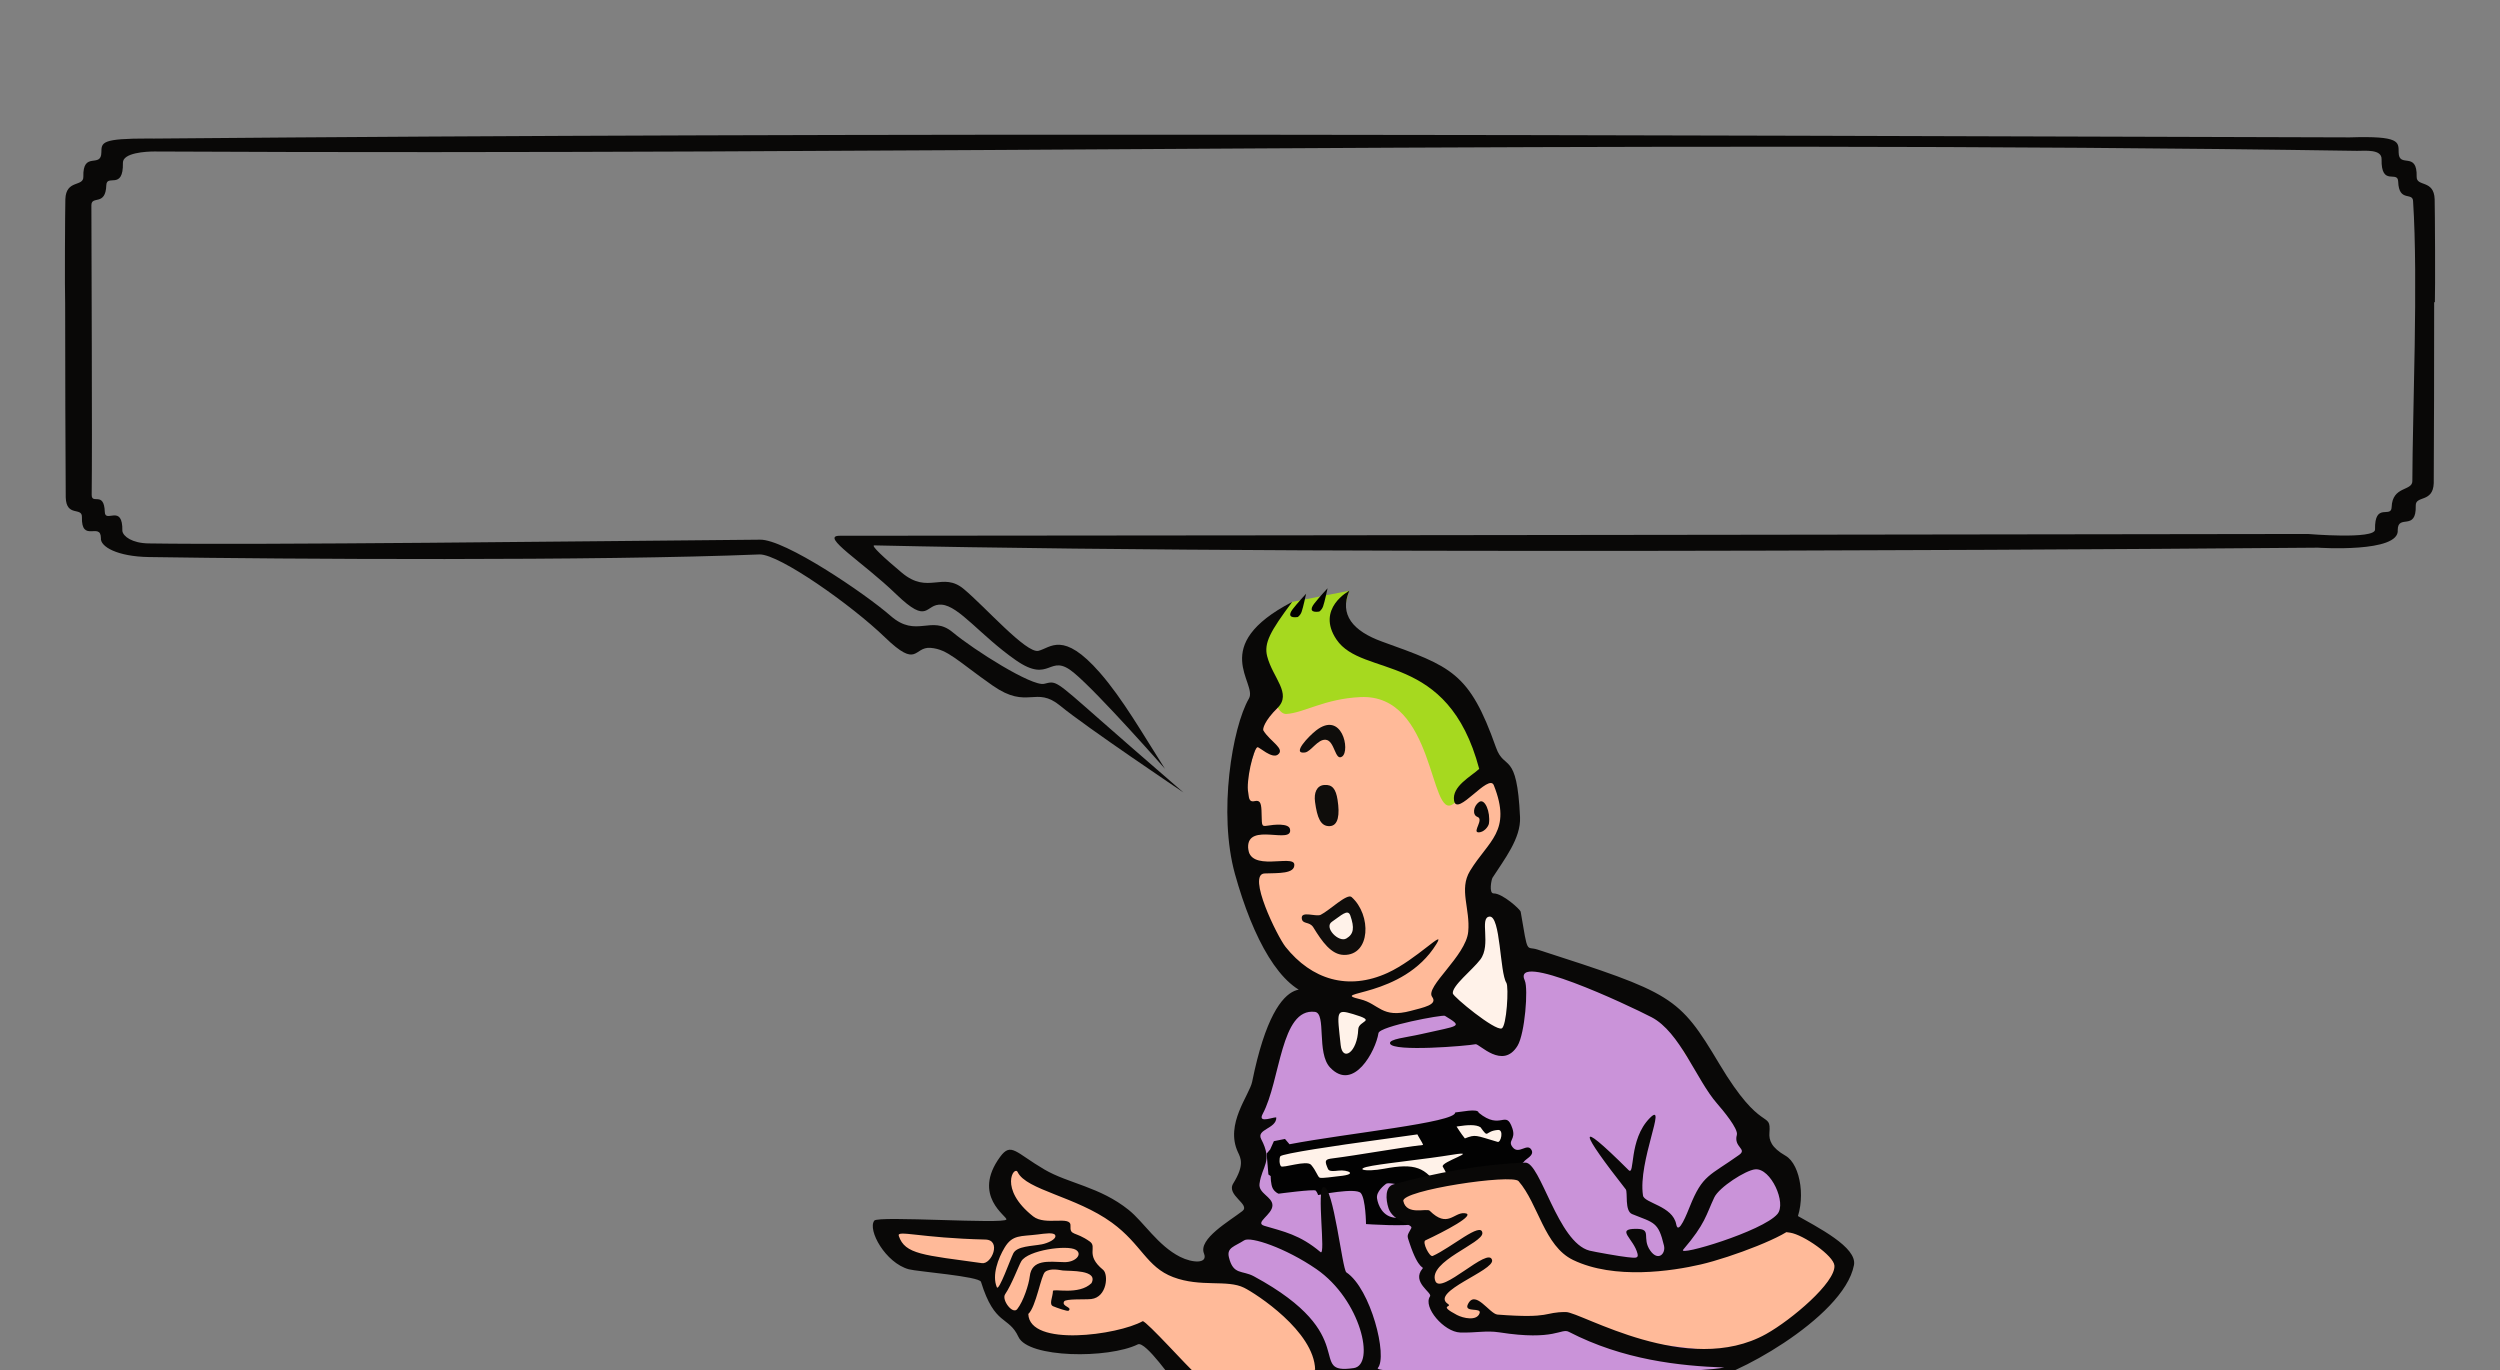 <?xml version="1.0" encoding="UTF-8" standalone="no"?>
<svg
   xmlns:dc="http://purl.org/dc/elements/1.1/"
   xmlns:cc="http://creativecommons.org/ns#"
   xmlns:rdf="http://www.w3.org/1999/02/22-rdf-syntax-ns#"
   xmlns:svg="http://www.w3.org/2000/svg"
   xmlns="http://www.w3.org/2000/svg"
   xmlns:sodipodi="http://sodipodi.sourceforge.net/DTD/sodipodi-0.dtd"
   xmlns:inkscape="http://www.inkscape.org/namespaces/inkscape"
   sodipodi:docname="tintinlarj.svg"
   inkscape:version="1.0 (4035a4fb49, 2020-05-01)"
   id="svg7651"
   version="1.1"
   viewBox="0 0 385.063 211.076"
   height="211.076mm"
   width="385.063mm">
  <rect x="0" y="0" width="385.063" height="211.076" fill="#808080" stroke="none"/>
  <defs
     id="defs7645" />
  <sodipodi:namedview
     inkscape:window-maximized="0"
     inkscape:window-y="10"
     inkscape:window-x="10"
     inkscape:window-height="1036"
     inkscape:window-width="1898"
     lock-margins="false"
     fit-margin-bottom="-2"
     fit-margin-right="10"
     fit-margin-left="10"
     fit-margin-top="10"
     showgrid="true"
     inkscape:document-rotation="0"
     inkscape:current-layer="layer1"
     inkscape:document-units="mm"
     inkscape:cy="446.03865"
     inkscape:cx="584.63713"
     inkscape:zoom="0.55990827"
     inkscape:pageshadow="2"
     inkscape:pageopacity="0.0"
     borderopacity="1.0"
     bordercolor="#666666"
     pagecolor="#ffffff"
     id="base">
    <inkscape:grid
       originy="-86.462"
       originx="78.139"
       id="grid8305"
       type="xygrid" />
  </sodipodi:namedview>
  <g
     transform="translate(78.139,-86.462)"
     style="display:inline"
     inkscape:label="Layer 2"
     id="layer15"
     inkscape:groupmode="layer">
    <path
       style="display:inline;opacity:1;fill:#ffba99;fill-opacity:1;stroke:#000000;stroke-width:0"
       d="m 75.973,287.026 c -0.17,-0.242 -1.378,-3.607 -2.06,-4.519 -0.682,-0.912 -11.723,-3.203 -12.733,-2.614 -1.009,0.588 -1.986,-3.834 -1.986,-3.834 l 17.881,0.599 4.681,-1.005 c 0,0 -3.999,-2.312 -4.466,-3.832 -0.466,-1.519 0.619,-6.159 0.929,-6.109 0.31,0.05 3.393,2.853 5.913,3.825 2.52,0.972 5.383,1.992 6.135,2.333 0.752,0.341 4.844,3.228 4.999,3.546 0.155,0.317 2.997,3.814 4.451,4.722 1.454,0.908 7.608,3.388 7.608,3.388 0,0 1.25,-0.158 1.448,-0.765 0.198,-0.607 0.868,-3.623 1.494,-4.612 0.626,-0.988 4.51,-3.017 4.657,-3.903 0.148,-0.885 1.158,-12.464 1.174,-12.958 0.016,-0.494 1.126,-10.396 2.297,-12.087 1.171,-1.691 3.888,-7.712 4.829,-8.064 0.941,-0.352 5.591,-0.632 4.261,-1.972 -1.33,-1.34 -4.557,-2.651 -4.557,-2.651 -8.37,-9.047 -9.557,-18.528 -9.136,-30.273 0,0 2.531,-7.613 2.762,-8.625 0.231,-1.011 2.902,-3.223 2.902,-3.223 l 15.389,-7.09 c 11.745,4.39 14.142,13.052 18.913,23.138 l 0.436,3.789 c 0,0 -1.286,5.395 -2.057,5.983 -0.771,0.588 -1.598,1.38 -1.598,1.38 l -1.457,2.502 1.433,1.504 c 2.957,1.808 3.468,9.326 7.173,9.666 1.422,0.066 17.591,5.434 18.198,5.61 0.607,0.176 5.692,6.054 5.929,6.55 0.237,0.496 3.284,8.019 3.284,8.019 l 1.413,1.745 c 0,0 2.504,0.692 2.642,0.921 0.138,0.229 0.607,2.829 0.607,2.829 l 3.827,5.114 3.572,2.894 1.097,4.423 c 0,0 -0.517,0.04 2.12,2.058 2.638,2.018 4.387,3.743 4.705,4.243 0.317,0.5 1.126,2.001 1.145,2.303 0.019,0.302 -4.267,5.261 -4.561,5.531 -0.294,0.27 -6.155,5.007 -6.155,5.007 l -7.931,5.571 -11.814,0.42 -47.978,-0.329 c 0,0 -24.549,0.851 -23.839,0.363 0.71,-0.488 -3.723,-6.972 -5.806,-6.862 -2.083,0.11 -7.814,1.169 -8.113,1.114 -0.299,-0.056 -5.702,-0.648 -5.702,-0.648 0,0 -3.346,0.097 -3.887,-0.246 -3.06,-1.958 -3.641,-3.168 -4.469,-4.869 z"
       id="path7145"
       sodipodi:nodetypes="csscccsssssscsssssssccsccccsccccssccsccccssssccccsssccc" />
    <path
       sodipodi:nodetypes="ccccccccccsscsccccccscccccccccccsscccccccc"
       id="path7147"
       style="display:inline;opacity:1;fill:#ca93d9;fill-opacity:1;stroke:#000000;stroke-width:0"
       d="m 153.93,232.943 0.42,4.355 -0.28,9.064 -2.765,-0.517 -5.767,-3.688 -2.208,-0.582 -4.532,1.675 -4.622,-0.429 -2.398,2.467 -2.886,4.741 c 0,0 -1.408,0.218 -1.546,-0.036 -0.138,-0.254 -0.584,-10.33 -1.254,-10.075 -0.671,0.254 -4.561,3.198 -4.561,3.198 0,0 -4.102,5.14 -4.117,5.325 -0.015,0.185 -1.23,4.162 -1.23,4.162 l -0.66,6.127 -0.421,10.107 0.275,3.928 -0.922,2.377 -0.081,1.529 c -2.231,1.023 -5.57,2.559 -5.593,2.625 -0.031,0.091 0.416,4.522 0.416,4.522 l 6.5,0.876 4.832,3.217 5.539,10.324 c -0.024,0.068 6.935,-0.237 6.935,-0.237 l 52.808,0.328 5.142,-1.99 6.776,-5.58 5.16,-4.851 3.294,-4.049 -2.044,-4.151 c 0,0 -5.272,-2.604 -5.511,-2.835 -0.239,-0.231 -0.666,-4.607 -0.813,-4.777 -0.146,-0.17 -7.837,-9.424 -7.837,-9.424 l -4.539,-5.924 -4.186,-6.153 -3.042,-6.238 -5.489,-2.236 -11.073,-4.031 -5.981,-1.086 z" />
    <g
       transform="matrix(-0.269,0.036,0.038,0.283,7.269,172.007)"
       id="g7292-4"
       style="display:inline;opacity:1">
      <path
         style="display:inline;opacity:1;fill:#fff2e9;fill-opacity:1;stroke:#000000;stroke-width:0"
         d="m -491.192,373.427 c 0,0 4.171,11.271 2.222,23.692 -1.949,12.422 8.681,56.16 11.209,58.332 2.528,2.172 7.285,5.363 9.797,4.801 2.511,-0.562 8.973,-1.888 9.635,-10.093 0.662,-8.204 8.726,-30.228 9.65,-31.162 0.924,-0.935 5.55,-8.26 4.503,-10.434 -1.047,-2.174 -0.531,-14.315 12.53,-15.322 13.06,-1.007 21.669,0.415 22.921,0.87 1.252,0.455 23.846,-0.069 26.957,-0.962 3.111,-0.893 10.212,-1.657 10.212,-1.657 l 13.613,-9.078 -1,-12.822 -26.162,-1.127 -63.268,0.358 -14.203,0.228 c 0,0 0.908,-2.517 -2.832,-0.325 -3.74,2.192 -1.418,-2.991 -3.01,-3.03 -1.591,-0.04 -22.774,7.731 -22.774,7.731 z"
         id="path7286-2"
         sodipodi:nodetypes="csssssssssccccccssc" />
      <path
         id="path7274-1"
         style="display:inline;opacity:1;fill:#020202;fill-opacity:1;stroke:#000000;stroke-width:0"
         d="m -477.726,364.1 c -11.231,11.422 -15.527,-0.08 -17.764,10.727 -1.343,6.49 3.869,6.073 1.23,10.206 -2.902,4.546 -8.545,-1.551 -10.358,2.732 -1.374,3.245 4.157,4.442 5.178,5.818 4.66,3.633 15.689,1.527 17.076,8.421 -0.856,7.056 -4.679,13.392 -7.684,21.316 0,0 -6.567,20.264 -6.883,23.264 -0.225,4.537 0.906,8.984 2.025,13.357 0,0 5.234,2.317 14.471,3.088 9.236,0.771 30.072,-3.543 30.072,-3.543 l -0.412,-4.982 c 0,0 -5.888,0.803 -5.941,-4.632 -0.052,-5.434 5.573,-16.767 7.509,-23.943 2.016,-7.472 9.181,-8.148 14.489,-6.968 5.307,1.18 28.771,-3.387 28.771,-3.387 0,0 -1.738,-13.448 0.57,-16.924 2.309,-3.476 24.195,-2.012 24.195,-2.012 0,0 0.26,-1.543 0.984,-2.545 0.724,-1.001 21.129,-1.014 21.129,-1.014 0,0 1.83,-0.854 2.816,-3.098 0.986,-2.244 0.305,-6.883 0.305,-6.883 l 1.154,-1.021 -0.574,-11.281 -2.291,-1.953 -2.734,-4.184 -6.408,-0.395 -2.139,3.164 c -33.278,-1.782 -95.028,0.318 -95.621,-5.138 -2.652,0.205 -13.24,-0.75 -13.167,1.808 z m 29.177,6.376 c 10.69,0.419 -16.919,0.89 31.744,0.952 19.694,0.025 52.924,0.435 53.96,1.788 0.779,1.017 1.196,4.078 0.383,5.34 -0.854,1.325 -15.001,-1.61 -17.08,1.431 -2.458,3.595 -2.759,6.789 -3.843,7.453 -1.084,0.664 -7.767,0.46 -11.037,0.581 -11.408,0.42 -5.052,-2.942 -0.146,-2.999 5.849,-0.069 5.656,-0.859 6.2,-2.893 0.983,-3.68 0.141,-4.094 -3.61,-4.071 -15.217,0.096 -38.076,-0.962 -51.871,-0.709 -1.069,0.02 4.95,-9.54 2.146,-9.565 -8.161,-0.074 -15.662,-0.502 -19.334,-0.488 -3.034,0.011 -2.748,2.866 -6.986,9.554 -6.544,-1.489 -6.026,-0.911 -18.168,4.203 -1.78,0.75 -4.526,-6.168 -1.135,-6.361 7.857,-0.446 5.68,4.433 9.65,-2.677 4.597,-3.799 19.765,-1.329 29.127,-1.539 z m 34.569,14.365 c 11.4,0.371 4.757,2.984 -6.296,2.441 -17.912,-0.881 -23.494,2.081 -29.555,14.441 -4.854,9.899 2.834,1.607 3.583,8.75 0.136,2.045 -2.679,0.536 -5.417,0.201 -2.738,-0.334 0.901,2.966 -0.66,6.447 -4.146,9.245 -4.779,11.566 -7.856,19.227 -4.474,11.138 -3.394,16.029 -6.989,18.141 -11.777,6.918 0.478,-20.303 0.68,-21.051 3.488,-12.911 17.944,-30.77 -4.175,-31.475 -4.704,-0.15 -14.214,-4.508 16.728,-5.162 1.917,-0.041 -4.556,4.945 0.468,-6.416 1.207,-2.73 -23.042,-6.151 -6.384,-5.705 15.901,0.425 34.607,-0.205 45.873,0.162 z m -6.832,10.508 c 0.227,0.018 0.416,0.06 0.551,0.137 1.081,0.61 6.22,3.396 6.174,7.1 -0.046,3.704 -1.789,10.339 -8.914,11.732 -7.125,1.393 -15.198,2.842 -18.348,-3.33 -3.15,-6.172 -0.193,-9.679 1.318,-10.924 1.511,-1.245 4.392,-3.13 6.902,-2.512 0,0 1.764,0.865 2.199,2.533 0.435,1.669 -1.305,4.465 0.254,6.734 1.559,2.269 2.3,3.015 5.026,2.281 2.726,-0.734 -0.102,-0.847 -1.115,-1.27 -1.013,-0.423 -1.803,0.529 -1.715,-2.445 0.088,-2.974 2.797,-6.959 2.508,-7.656 -0.289,-0.698 -1.131,-1.016 -0.496,-1.195 0.556,-0.157 4.064,-1.308 5.656,-1.186 z"
         sodipodi:nodetypes="cssscccccsccssscscscscccccccccccssssssssssscssccsssscssssssssssssscssssssssss" />
    </g>
    <path
       sodipodi:nodetypes="cssscccsccccccccscccccccccsccc"
       style="display:inline;opacity:1;fill:#ffba99;fill-opacity:1;stroke:#000000;stroke-width:0"
       d="m 136.179,270.988 c 0,0 3.329,3.289 3.565,3.439 0.237,0.15 2.484,0.119 2.32,0.705 -0.164,0.586 -2.584,1.21 -2.243,2.442 0.342,1.232 2.318,4.217 2.318,4.217 l 0.316,2.489 1.583,2.786 c 0,0 1.445,2.02 1.898,2.343 0.454,0.323 2.415,0.603 2.415,0.603 l 7.812,-0.504 7.328,-0.867 1.43,1.359 11.378,3.417 10.058,1.189 3.505,-0.615 7.144,-2.264 c 0,0 5.382,-4.577 5.424,-4.772 0.042,-0.195 3.916,-4.675 3.916,-4.675 l -0.186,-1.01 -3.295,-4.55 -3.927,-2.061 -12.568,5.431 -10.339,0.214 -10.084,0.172 -3.669,-3.574 -3.847,-8.163 c 0,0 -3.103,-1.398 -3.299,-1.42 -0.196,-0.022 -6.557,-0.038 -6.557,-0.038 l -10.541,2.002 z"
       id="path7152" />
    <path
       style="display:inline;opacity:1;fill:#fff2e9;fill-opacity:0.996;stroke:#000000;stroke-width:0"
       d="m 129.804,249.579 4.372,-6.758 -7.42,-3.575 1.335,10.937 z"
       id="path7154" />
    <path
       style="display:inline;opacity:1;fill:#fff2e9;fill-opacity:0.996;stroke:#000000;stroke-width:0"
       d="m 142.76,238.645 c 0,0 5.878,-4.93 6.234,-6.166 0.356,-1.236 0.43,-6.046 0.43,-6.046 l 2.651,0.073 c 0,0 2.91,13.336 2.643,14.871 -0.266,1.535 -0.648,4.984 -0.648,4.984 0,0 -6.14,-4.119 -6.502,-4.326 -0.362,-0.207 -4.497,-2.016 -4.497,-2.016 z"
       id="path7158" />
    <path
       sodipodi:nodetypes="csscccccc"
       style="display:inline;opacity:1;fill:#a6d91f;fill-opacity:1;stroke:#000000;stroke-width:0"
       d="m 119.979,196.432 c 2.758,-0.168 5.838,-2.334 11.418,-2.6 11.523,-0.55 10.625,19.06 14.263,16.48 4.074,-2.889 6.229,-3.772 4.447,-8.893 -3.747,-16.2 -12.49,-11.072 -21.07,-18.146 -0.773,-1.75 0.655,-5.822 0.655,-5.822 l -8.81,1.721 c 0,0 -4.736,5.555 -4.763,6.317 0.911,4.978 1.857,11 3.86,10.942 z"
       id="path7160" />
    <path
       style="display:inline;opacity:1;fill:#fff2e9;fill-opacity:0.996;stroke:#000000;stroke-width:0"
       d="m 125.606,228.039 4.573,-1.791 1.045,3.373 -1.314,2.961 -2.604,-0.822 z"
       id="path7215" />
  </g>
  <g
     transform="translate(78.139,-86.462)"
     id="layer1"
     inkscape:groupmode="layer"
     inkscape:label="Layer 1">
    <path
       id="path7107"
       style="display:inline;opacity:1;fill:#090807;fill-opacity:1;stroke:#000000;stroke-width:0"
       d="m 129.692,177.452 c 0,0 -5.196,2.742 -1.979,7.515 4.014,5.954 17.149,1.66 21.982,19.924 -1.248,1.158 -4.238,2.681 -3.87,4.894 0.429,2.575 5.357,-4.298 6.12,-2.375 2.818,7.106 -0.813,8.51 -3.667,13.197 -1.737,2.853 0.063,5.849 -0.275,9.374 -0.359,3.736 -6.69,8.496 -5.558,10.02 0.913,1.23 -1.371,1.643 -3.269,2.155 -4.518,1.218 -4.888,-1.085 -7.814,-1.786 -5.201,-1.246 6.562,-0.076 11.739,-8.503 1.579,-2.571 -3.062,2.409 -7.507,4.44 -6.113,2.794 -11.724,1.016 -15.724,-3.995 -1.261,-1.579 -6.006,-11.22 -3.227,-11.316 2.11,-0.073 4.68,0.082 4.573,-1.386 -0.117,-1.608 -7.003,1.28 -7.117,-2.619 -0.115,-3.96 6.987,-0.346 6.449,-2.837 -0.199,-0.922 -2.462,-0.693 -3.535,-0.508 -0.987,0.17 -0.746,-0.19 -0.853,-2.374 -0.057,-1.162 -0.249,-1.604 -1.067,-1.415 -0.972,0.225 -0.852,-0.756 -0.973,-1.307 -0.375,-1.704 0.81,-6.825 1.421,-6.999 0.252,-0.072 2.218,1.833 3.138,1.143 1.192,-0.895 -1.192,-2.014 -2.227,-3.711 -0.145,-0.238 0.163,-1.497 2.168,-3.471 2.268,-2.233 -0.722,-4.628 -1.581,-7.95 -0.532,-2.06 0.478,-3.863 3.843,-8.386 -13.036,6.771 -5.286,12.51 -6.657,14.878 -2.568,4.435 -4.762,17.637 -2.154,27.021 2.784,10.019 7.045,17.791 12.114,18.722 0.778,0.143 -5.473,-6.462 -9.463,13.281 -0.418,2.066 -4.219,6.509 -2.192,10.843 0.434,0.927 1.042,1.982 -0.719,4.82 -1.131,1.821 2.722,3.237 1.4,4.26 -2.006,1.553 -6.818,4.292 -5.911,6.523 0.661,1.626 -1.778,1.487 -3.682,0.522 -3.427,-1.737 -5.589,-5.354 -7.907,-7.22 -4.449,-3.579 -9.291,-4.068 -12.982,-6.229 -4.438,-2.597 -5.134,-4.26 -6.827,-1.95 -4.415,6.024 1.169,9.182 0.965,9.646 -0.333,0.756 -19.759,-0.606 -20.345,0.175 -1.074,1.431 1.719,6.513 5.314,7.495 1.313,0.359 10.857,1.082 11.121,1.938 2.118,6.853 4.25,5.184 5.773,8.484 1.504,3.258 13.804,3.383 18.384,1.143 1.186,-0.58 5.615,5.908 5.8,6.007 0.185,0.099 73.568,-0.866 81.519,-0.567 3.463,0.13 21.416,-9.393 22.983,-17.647 0.523,-2.753 -5.499,-5.778 -9.281,-7.925 -0.943,-0.173 -3.959,2.56 -3.959,2.56 0,0 1.385,0.048 3.423,0.37 2.038,0.322 6.702,3.548 6.809,5.07 0.183,2.603 -6.61,8.356 -10.524,10.539 -12.05,6.719 -28.528,-3.373 -30.83,-3.385 -3.498,-0.018 -2.121,1.036 -10.54,0.389 -1.24,-0.095 -3.51,-4.074 -4.615,-1.469 -0.421,1.174 2.159,0.336 1.858,1.247 -0.42,1.27 -2.559,0.771 -3.481,0.287 -3.059,-1.605 -0.572,-1.148 -1.417,-1.717 -2.777,-1.867 7.202,-5.123 6.818,-6.744 -0.522,-2.202 -7.876,5.452 -8.741,3.229 -1.171,-3.011 7.359,-5.833 7.245,-7.395 -0.134,-1.847 -4.805,2.266 -7.652,3.534 -0.489,0.218 -1.654,-2.154 -1.129,-2.4 2.836,-1.326 8.067,-4.029 6.027,-4.192 -1.654,-0.133 -2.611,2.356 -5.361,-0.375 -0.44,-0.438 -3.572,0.784 -4.06,-1.49 -0.356,-1.656 16.751,-4.217 17.75,-3.069 3.047,3.502 3.948,9.997 8.394,12.141 6.367,3.07 15.25,1.717 19.667,0.692 4.776,-1.108 13.566,-4.477 14.355,-5.954 1.978,-3.704 1.067,-9.44 -1.292,-10.788 -2.212,-1.264 -2.57,-2.407 -2.486,-3.521 0.274,-3.624 -1.161,0.36 -7.712,-10.62 -6.249,-10.473 -7.209,-10.909 -28.041,-17.629 -1.757,-0.567 -1.407,0.986 -2.56,-5.813 -0.061,-0.36 -2.811,-2.849 -4.167,-2.825 -0.765,0.014 -0.337,-2.156 -0.175,-2.408 1.812,-2.828 4.392,-6.077 4.243,-9.335 -0.474,-10.387 -2.396,-7.039 -3.701,-10.728 -4.103,-11.598 -6.868,-12.458 -17.547,-16.313 -4.482,-1.618 -6.628,-4.152 -5.046,-7.828 10e-6,-2e-5 -5e-5,4e-5 -5e-5,4e-5 z m 24.189,60.39 c 0.396,0.605 0.041,6.73 -0.725,7.024 -1.046,0.401 -7.443,-4.858 -7.521,-5.38 -0.173,-1.16 2.993,-3.603 4.226,-5.221 1.736,-2.278 -0.187,-6.449 1.409,-6.623 1.73,-0.189 1.584,8.63 2.612,10.2 z m 22.358,5.295 c 4.384,2.279 6.908,9.647 10.068,13.266 0.985,1.128 3.325,3.944 3.072,4.861 -0.532,1.925 1.663,2.146 0.346,3.086 -4.565,3.258 -5.618,3.012 -7.597,7.968 -0.359,0.877 -1.752,4.526 -2.085,2.73 -0.531,-2.865 -4.939,-3.26 -5.121,-4.451 -0.8,-5.24 3.788,-14.677 1.063,-11.939 -3.339,3.355 -2.249,9.059 -3.293,8.019 -8.47,-8.435 -7.312,-5.802 -0.423,2.974 0.333,0.424 -0.209,3.334 0.976,3.81 3.416,1.371 4.044,1.202 4.911,4.861 0.295,1.247 -0.899,2.466 -2.101,0.784 -1.411,-1.976 0.372,-3.371 -2.175,-3.372 -3.272,-5.2e-4 -0.358,1.503 0.207,3.854 0.186,0.775 -0.476,0.61 -1.584,0.508 -0.986,-0.091 -5.108,-0.822 -5.814,-1.003 -4.916,-1.264 -7.536,-13.645 -9.904,-13.558 -6.699,0.245 -13.909,1.586 -20.291,3.35 -1.324,0.366 -1.212,2.314 -0.765,3.678 0.676,2.062 3.821,2.479 3.508,3.055 -0.693,1.275 -0.693,1.049 -0.259,2.35 1.436,4.309 2.285,3.533 1.981,3.895 -1.751,2.082 1.549,3.708 1.163,4.265 -1.145,1.654 2.151,5.491 4.64,5.573 2.36,0.078 4.012,-0.34 6.043,-0.022 8.593,1.343 9.494,-0.702 10.694,-0.081 8.361,4.321 17.015,5.248 23.947,5.498 -6.795,1.33 -54.53,1.368 -53.37,0.076 1.564,-1.742 -1.082,-12.237 -4.843,-14.732 -0.633,-0.42 -1.987,-13.377 -3.516,-13.138 -1.121,0.176 0.381,10.728 -0.464,10.015 -3.181,-2.688 -5.682,-3.161 -8.65,-4.047 -1.586,-0.473 1.245,-1.702 1.245,-3.159 0,-1.323 -2.193,-1.827 -1.991,-3.327 0.378,-2.803 2.079,-3.37 0.258,-6.867 -0.803,-1.543 2.31,-1.583 2.329,-3.293 0.004,-0.337 -2.992,1.073 -2.102,-0.585 2.766,-5.155 2.749,-16.36 8.042,-15.725 1.817,0.218 0.212,6.334 2.352,8.581 3.617,3.797 7.017,-2.572 7.442,-5.303 0.167,-1.07 9.898,-2.872 10.23,-2.668 2.873,1.757 2.338,1.442 -3.748,2.837 -2.153,0.494 -4.962,0.731 -4.692,1.451 0.487,1.297 11.858,0.352 13.17,0.084 0.552,-0.113 4.169,3.979 6.456,0.248 1.147,-1.872 1.669,-8.839 1.13,-10.019 -2.159,-4.73 15.805,3.685 19.517,5.614 z m -45.174,1.863 c -0.137,3.606 -2.431,5.036 -2.706,2.43 -0.547,-5.179 -0.799,-5.584 1.898,-4.779 3.843,1.148 0.861,0.946 0.808,2.348 z m 61.157,21.567 c 2.391,-0.205 4.847,5.203 3.405,6.89 -2.277,2.663 -15.456,6.588 -14.514,5.488 3.441,-4.018 3.517,-5.355 4.79,-8.047 0.739,-1.562 4.839,-4.205 6.319,-4.332 z m -89.667,16.601 c 4.254,1.614 8.316,0.337 10.93,1.64 1.842,0.919 10.795,6.707 10.941,12.613 -0.202,0.436 -18.219,0.576 -18.724,0.298 -0.505,-0.278 -7.244,-7.785 -7.836,-7.761 -3.839,2.142 -17.444,4.019 -17.621,-1.113 1.195,-1.083 1.965,-6.007 2.592,-6.482 0.844,-0.639 2.282,-0.261 2.711,-0.215 1.087,0.116 5.52,-0.143 4.43,1.95 -1.939,1.911 -5.931,0.781 -5.938,1.214 -0.015,0.922 -0.664,2.056 0.029,2.346 0.534,0.223 2.228,0.84 2.397,0.679 0.603,-0.573 -1.135,-0.622 -0.709,-1.417 0.24,-0.447 3.25,-0.264 4.181,-0.373 2.453,-0.285 2.676,-3.805 1.829,-4.498 -2.829,-2.317 -0.84,-3.494 -2.047,-4.357 -2.274,-1.626 -3.077,-0.837 -2.978,-2.436 0.101,-1.628 -3.857,0.052 -5.751,-1.443 -5.391,-4.257 -2.901,-7.904 -2.383,-6.817 1.319,2.766 8.994,3.765 14.512,7.785 4.576,3.334 5.318,6.826 9.434,8.387 z m -18.162,-6.446 c 0.251,0.617 -1.203,1.235 -2.064,1.398 -1.527,0.289 -3.803,0.263 -4.385,1.375 -0.416,0.794 -2.241,5.951 -2.545,5.235 -0.783,-1.849 0.204,-4.451 1.193,-6.1 1.22,-2.035 2.484,-1.702 5.058,-2.025 1.198,-0.151 2.55,-0.359 2.743,0.118 z m 29.105,0.781 c 0.973,-0.634 6.384,1.171 11.112,4.427 6.877,4.736 9.123,14.767 5.761,15.253 -7.428,1.074 1.528,-4.977 -15.373,-14.133 -1.81,-0.98 -3.192,-0.146 -3.857,-2.947 -0.355,-1.495 0.882,-1.639 2.357,-2.6 z m -40.395,3.517 c -8.998,-1.254 -11.858,-1.344 -12.807,-4.195 -0.323,-0.969 3.189,0.317 13.334,0.56 2.53,0.06 0.978,3.845 -0.526,3.635 z m 14.463,-2.055 c 1.102,0.671 -0.058,1.947 -1.798,1.899 -2.407,-0.067 -4.995,-0.487 -5.299,2.196 -0.14,1.234 -0.969,3.832 -1.932,5.043 -0.701,0.882 -2.446,-1.435 -1.863,-2.293 1.03,-1.514 2.055,-4.338 2.487,-5.077 1.007,-1.722 7.095,-2.565 8.404,-1.768 z"
       sodipodi:nodetypes="cscssssssssssssssssssssssscsssssssssssssssssssssccssssscsssssssssssssssssssssssssscsssssssssscsssssssscssssssssssssscssssssssssssssssssssssssssssssssscccscsssssssssssssssssssssssssssssssssssss" />
    <path
       style="display:inline;opacity:1;fill:#0f0d0b;fill-opacity:1;stroke:#000000;stroke-width:0"
       d="m 124.41,209.979 c -0.188,-1.399 0.237,-2.506 1.403,-2.609 1.272,-0.112 1.804,0.642 2.062,2.26 0.37,2.319 0.118,3.991 -1.169,4.074 -1.461,0.095 -1.977,-1.357 -2.296,-3.726 z"
       id="path7126"
       sodipodi:nodetypes="sssss" />
    <path
       style="display:inline;opacity:1;fill:#0f0d0b;fill-opacity:1;stroke:#000000;stroke-width:0"
       d="m 122.865,202.364 c -2.152,0.305 0.618,-2.542 1.693,-3.382 4.006,-3.13 5.319,3.11 4.022,4.009 -1.109,0.769 -1.113,-2.477 -2.54,-2.589 -1.227,-0.096 -2.261,1.832 -3.175,1.961 z"
       id="path7128"
       sodipodi:nodetypes="sssss" />
    <path
       style="display:inline;opacity:1;fill:#010000;fill-opacity:0.996;stroke:#000000;stroke-width:0"
       d="m 121.735,181.503 c -1.192,0.165 -1.486,-0.278 -0.759,-1.225 0.728,-0.948 2.059,-2.368 2.059,-2.368 0,0 -0.471,2.205 -0.695,2.799 -0.224,0.594 -0.605,0.794 -0.605,0.794 z"
       id="path6852-0-9" />
    <path
       id="path7121"
       style="display:inline;opacity:1;fill:#0f0d0b;fill-opacity:1;stroke:#000000;stroke-width:0"
       d="m 130.036,224.628 c -0.681,-0.608 -3.414,2.076 -4.75,2.736 -0.723,0.357 -3.043,-0.655 -2.92,0.544 0.1,0.98 1.19,0.431 1.781,1.393 1.346,2.188 2.749,4.213 4.718,4.243 4.103,0.063 4.277,-6.142 1.171,-8.915 z m -0.194,2.841 c 0.657,1.883 0.544,2.872 -0.612,3.546 -1.166,0.68 -3.508,-1.709 -2.22,-2.579 1.404,-0.948 2.456,-2.044 2.832,-0.967 z"
       sodipodi:nodetypes="ssssssssss" />
    <path
       sodipodi:nodetypes="sssss"
       id="path8269"
       d="m 149.66,210.002 c 0.899,-0.658 1.791,1.509 1.534,3.303 -0.065,0.456 -0.794,1.426 -1.665,1.354 -0.871,-0.072 0.917,-2.006 -0.1,-2.373 -0.812,-0.292 -0.657,-1.634 0.231,-2.284 z"
       style="fill:#090807;stroke:#000000;stroke-width:0;stroke-opacity:0.997" />
    <path
       id="path6852-0-9-1"
       d="m 125.042,180.665 c -1.192,0.165 -1.486,-0.278 -0.759,-1.225 0.728,-0.948 2.059,-2.368 2.059,-2.368 0,0 -0.471,2.205 -0.695,2.799 -0.224,0.594 -0.605,0.794 -0.605,0.794 z"
       style="display:inline;opacity:1;fill:#010000;fill-opacity:0.996;stroke:#000000;stroke-width:0" />
    <path
       sodipodi:nodetypes="cssccccscscsssccsssscscsccssccssccssccsssscsssscccsccccsscccc"
       d="m -55.197,107.798 c -7.333,-0.011 -7.311,0.579 -7.329,2.141 -0.029,2.517 -2.884,-0.294 -2.775,3.743 0.043,1.608 -2.672,0.388 -2.771,3.467 -0.048,1.495 -0.105,14.01 -0.034,15.872 h 10e-4 c -0.009,4.406 0.056,28.97 0.091,30.061 0.099,3.079 2.536,1.415 2.493,3.023 -0.109,4.037 2.895,0.709 2.924,3.226 -0.147,1.329 2.541,2.856 7.38,2.932 21.123,0.334 69.068,0.619 94.097,-0.404 3.086,-0.003 14.162,7.817 19.281,12.766 5.12,4.949 4.371,1.418 7.037,1.627 2.666,0.209 4.155,2.033 9.568,5.813 5.413,3.781 6.584,-0.054 10.434,3.13 3.85,3.184 18.943,13.329 18.943,13.329 -0.247,-0.234 -6.333,-5.457 -12.982,-11.305 -6.931,-6.095 -6.604,-5.88 -8.472,-5.431 -1.868,0.448 -10.797,-5.198 -14.093,-7.943 -3.296,-2.745 -5.561,0.97 -9.549,-2.515 -3.988,-3.485 -16.366,-11.861 -20.149,-11.742 -27.413,0.242 -77.386,0.841 -94.168,0.575 -2.53,-0.04 -3.892,-1.082 -4.023,-1.905 0.087,-4.304 -2.648,-1.135 -2.705,-2.931 -0.106,-3.296 -2.021,-1.072 -2.021,-2.646 0.106,-7.718 -0.043,-37.775 -0.045,-44.599 0,-1.573 2.193,0.206 2.299,-3.09 0.058,-1.796 2.644,0.856 2.557,-3.449 -0.031,-1.561 3.593,-1.746 4.841,-1.746 114.858,0.598 226.329,-1.834 339.275,-0.099 1.248,0 3.806,-0.283 3.775,1.277 -0.087,4.304 2.499,1.653 2.557,3.449 0.106,3.296 2.299,1.516 2.299,3.09 0.789,12.169 -0.094,32.716 -0.116,43.05 0,1.573 -3.084,0.719 -3.19,4.015 -0.058,1.796 -2.644,-0.856 -2.557,3.448 0.031,1.561 -10.331,0.682 -10.331,0.682 0,0 -150.882,0.227 -226.164,0.276 -3.086,0.003 3.575,4.038 8.695,8.987 5.12,4.949 4.371,1.418 7.037,1.627 2.666,0.209 5.979,4.758 11.393,8.539 5.413,3.781 5.084,-1.255 8.934,1.928 3.85,3.184 14.054,14.816 14.054,14.816 -3.378,-5.294 -6.497,-10.775 -10.037,-14.821 -5.687,-6.5 -7.585,-3.801 -9.454,-3.353 -1.868,0.448 -8.197,-6.773 -11.492,-9.517 -3.296,-2.745 -5.469,0.907 -9.549,-2.515 -2.719,-2.28 -4.82,-4.21 -4.241,-4.209 73.993,1.678 222.359,0.353 222.359,0.353 0,0 12.643,0.849 12.291,-2.738 0.029,-2.517 2.884,0.294 2.775,-3.743 -0.043,-1.608 2.672,-0.388 2.771,-3.467 0.034,-1.066 0.071,-23.453 0.065,-27.868 l 0.11,0.016 c 0.071,-1.862 0.014,-14.377 -0.034,-15.872 -0.099,-3.079 -2.814,-1.859 -2.771,-3.467 0.109,-4.037 -2.746,-1.226 -2.775,-3.743 -0.018,-1.612 0.259,-2.57 -7.537,-2.315 -113.67,-0.336 -225.484,-0.814 -338.251,0.184 -0.244,-0.008 -0.484,-0.012 -0.72,-0.012 z"
       style="fill:#090807;fill-opacity:1;stroke:#000000;stroke-width:0;stroke-opacity:0.997"
       id="path8287" />
  </g>
</svg>
